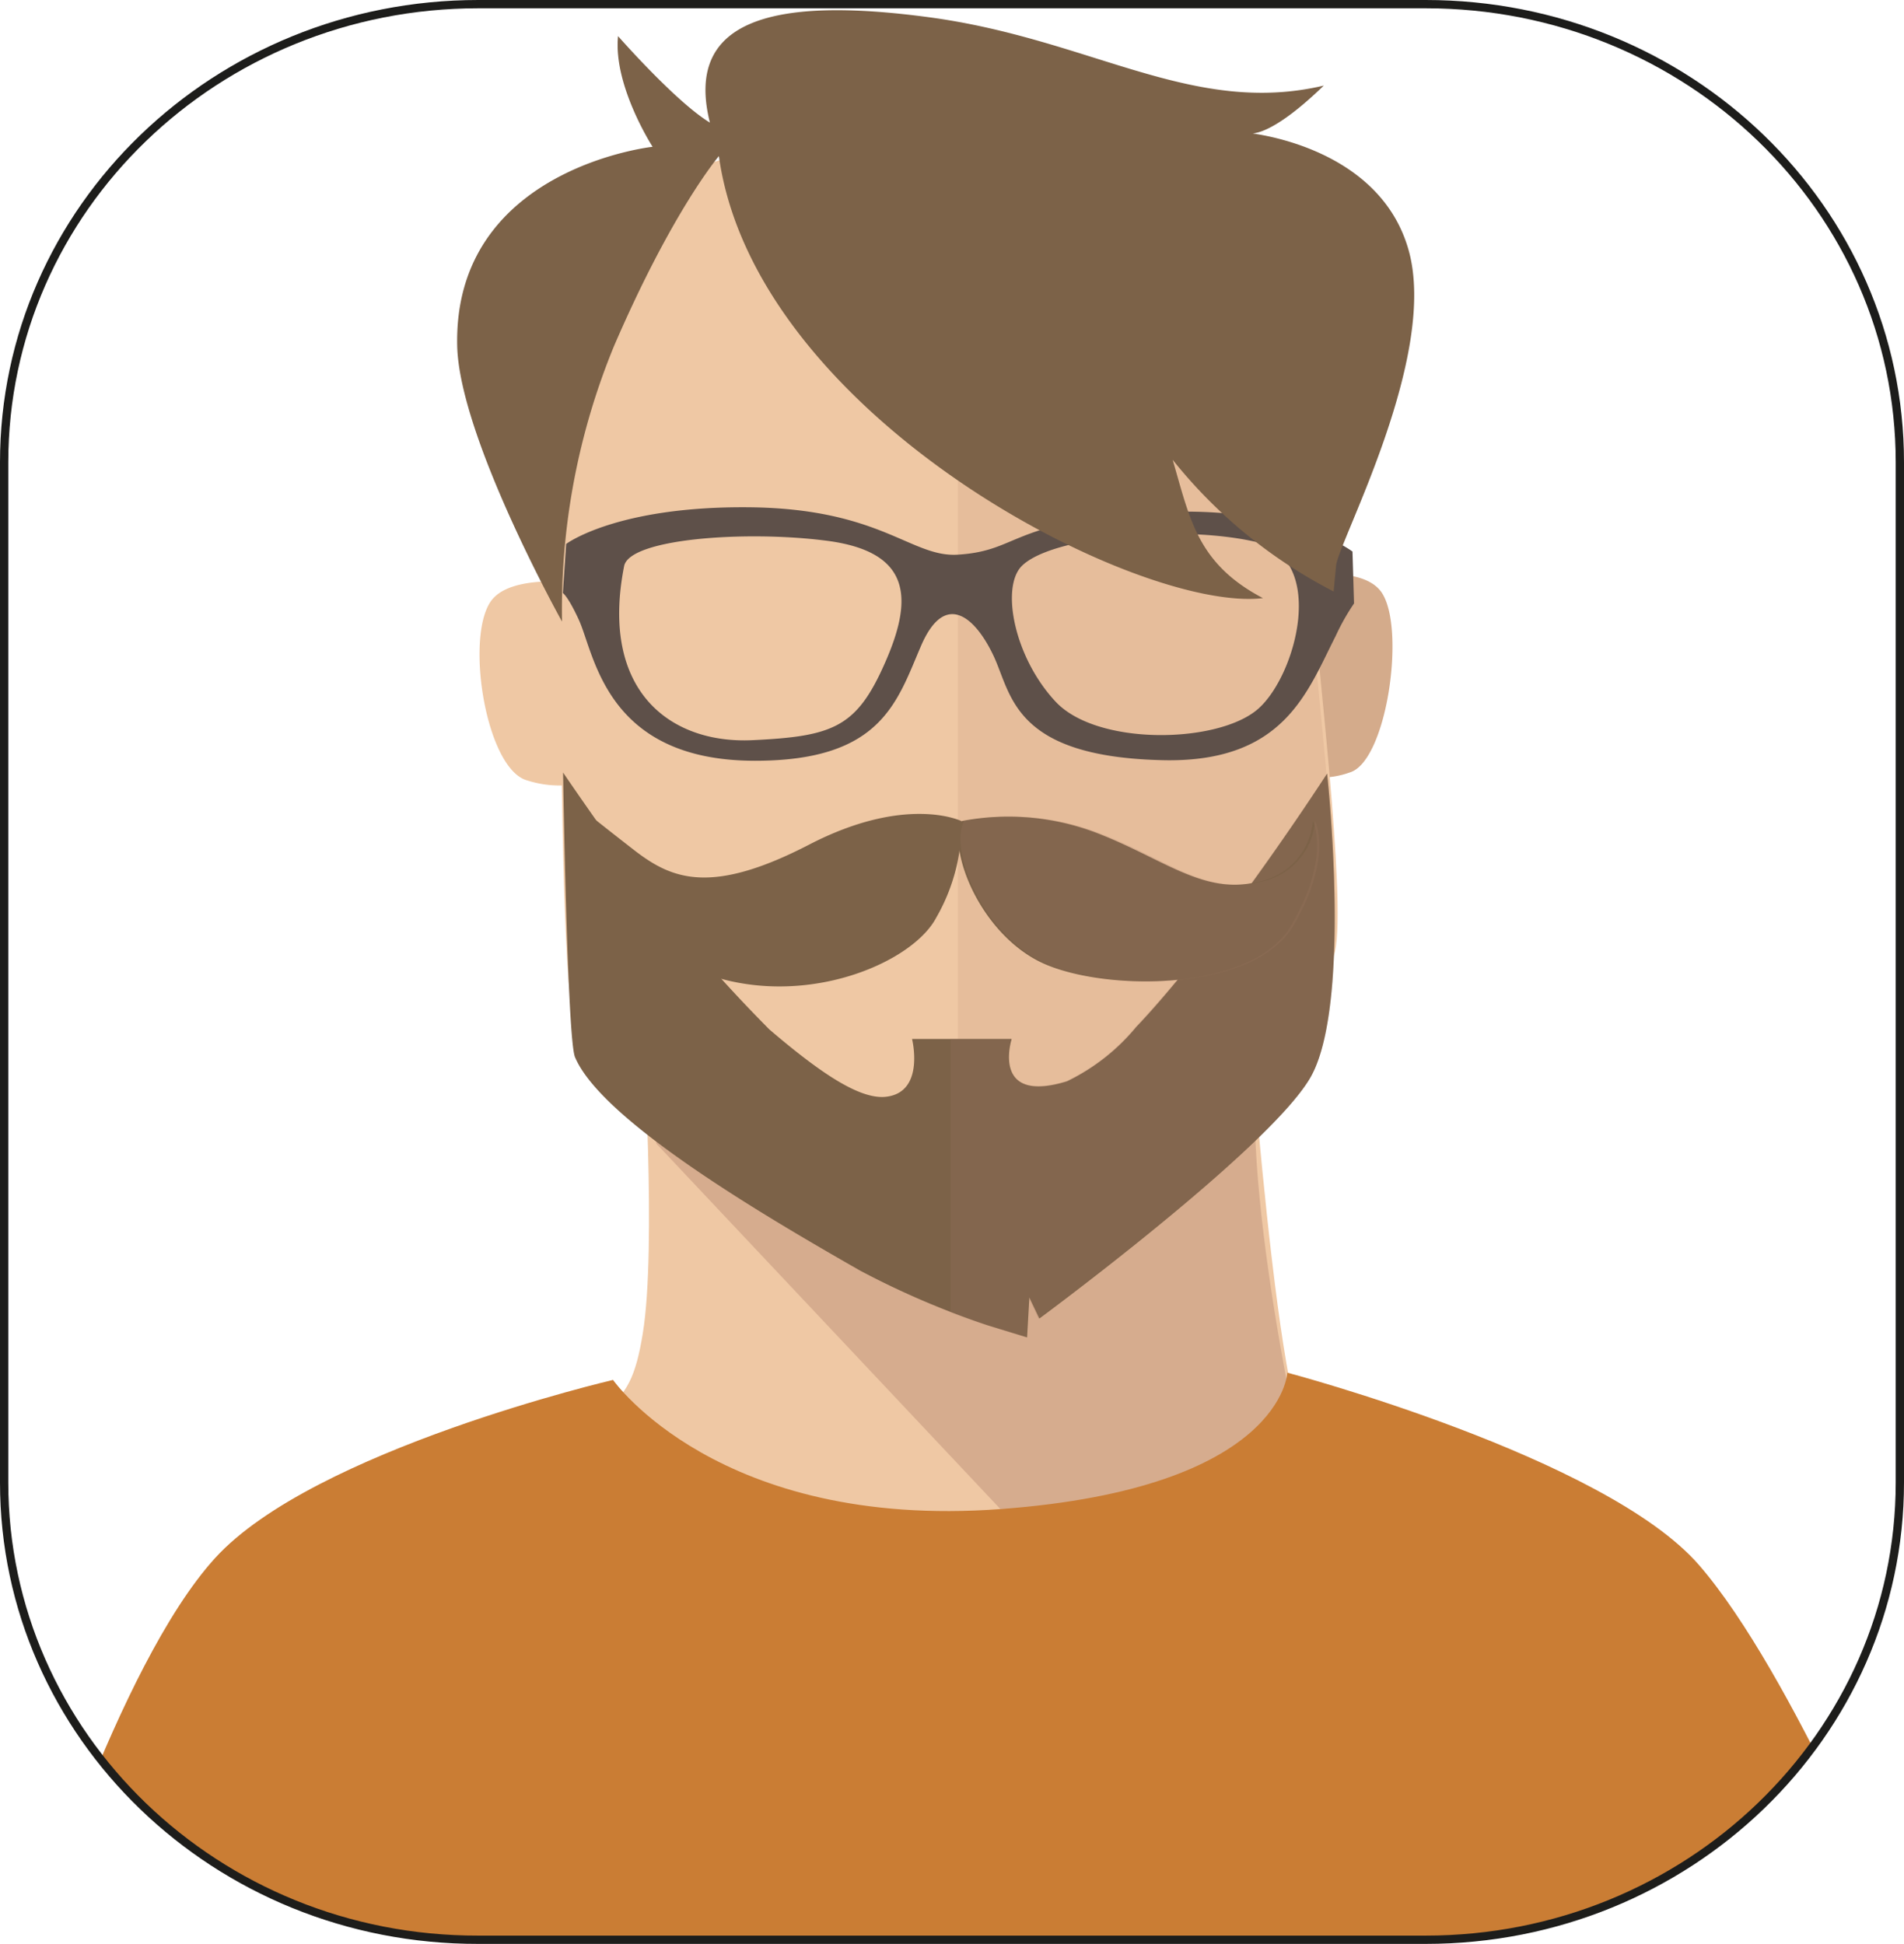 <svg xmlns="http://www.w3.org/2000/svg" xmlns:xlink="http://www.w3.org/1999/xlink" viewBox="0 0 229.786 234.648">
  <defs>
    <style>
      .cls-1 {
        fill: none;
        stroke: #1d1d1b;
        stroke-miterlimit: 10;
      }

      .cls-2 {
        clip-path: url(#clip-path);
      }

      .cls-3 {
        fill: #efc8a4;
      }

      .cls-4 {
        fill: #b1836e;
        opacity: 0.4;
      }

      .cls-5 {
        fill: #d4ab8b;
      }

      .cls-6 {
        fill: #ca7d34;
      }

      .cls-7 {
        fill: #c4917a;
      }

      .cls-10, .cls-7 {
        opacity: 0.2;
      }

      .cls-8 {
        fill: #5e5049;
      }

      .cls-9 {
        fill: #7c6248;
      }

      .cls-10 {
        fill: #a47966;
      }
    </style>
    <clipPath id="clip-path">
      <path id="Path_37" data-name="Path 37" class="cls-1" d="M229.286,178.945c0,30.471-25.608,55.2-57.228,55.2H57.728C26.129,234.211.5,209.479.5,178.945V55.808C.5,25.211,26.129.5,57.728.5h114.33c31.619,0,57.228,24.711,57.228,55.308Z" transform="translate(-0.5 -0.5)"/>
    </clipPath>
  </defs>
  <g id="GlassesBeard" transform="translate(0.5 0.5)">
    <g id="Layer_2" data-name="Layer 2" transform="translate(0 0)">
      <g id="Layer_1" data-name="Layer 1">
        <g id="Group_27" data-name="Group 27" class="cls-2">
          <path id="Path_23" data-name="Path 23" class="cls-3" d="M61.911,66.946s1.691,25.921,0,36.273S57.737,112.173,39.558,122,14.91,173.575,14.91,173.575l179.217-6.428s-13.691-31.828-22.666-40.093-25.045-6.553-29.219-10.832-8.035-62.612-8.035-62.612Z" transform="translate(15.165 57.235)"/>
          <path id="Path_24" data-name="Path 24" class="cls-4" d="M38.21,73.029,79.743,117.15a70.146,70.146,0,0,0,20.871-2.838c12.961-3.4,14.923-6.428,14.923-6.428s-5.489-25.045-5.092-40.907S38.21,68.5,38.21,68.5Z" transform="translate(40.494 64.509)"/>
          <path id="Path_25" data-name="Path 25" class="cls-5" d="M87.731,35.953c2.692,4.654.376,20.224-4.028,21.476a10.31,10.31,0,0,1-6.992,0L73.33,34.471S85.164,31.383,87.731,35.953Z" transform="translate(78.672 35.32)"/>
          <path id="Path_26" data-name="Path 26" class="cls-3" d="M29.264,36.425c-2.985,4.654-.417,20.224,4.508,21.5a12.815,12.815,0,0,0,7.764,0l3.778-23.083S32.185,31.854,29.264,36.425Z" transform="translate(29.383 35.788)"/>
          <path id="Path_27" data-name="Path 27" class="cls-3" d="M122.452,48.513s.877,9.642,1.127,15.194,4.028,36.315,2.63,42.681-28.092,32.6-31.891,36.67-23.814,1.023-26.861-.71S35.692,120.163,34.21,113.922s-1.482-46.834-1.586-54.514.835-37.317,8.62-43.829S79.52,4.163,103.376,13.242C116.587,18.292,122.681,40.833,122.452,48.513Z" transform="translate(34.413 7.942)"/>
          <path id="Path_28" data-name="Path 28" class="cls-6" d="M72.442,80.527s12.669,18.116,46.751,15.59S153.818,79.65,153.818,79.65s38.319,10.143,49.672,23.208,24.461,45.29,24.461,45.29L1.92,150.047s10.6-34.959,22.5-48.024S72.442,80.527,72.442,80.527Z" transform="translate(1.044 85.542)"/>
          <path id="Path_29" data-name="Path 29" class="cls-7" d="M97.12,48.883c.23-7.68-5.865-30.221-19.1-35.272A80.039,80.039,0,0,0,55.65,8.79V145.18c5.739.417,11.479.146,13.336-1.837,3.8-4.174,30.492-30.3,31.891-36.67S98.5,69.545,98.247,63.993,97.12,48.883,97.12,48.883Z" transform="translate(59.452 8.512)"/>
          <path id="Path_30" data-name="Path 30" class="cls-8" d="M103.625,30.27C86.615,31.4,87.971,34.84,80.5,35.32c-5.656.376-9.267-5.572-25.254-5.719s-22.04,4.425-22.04,4.425l-.4,5.927s.605.355,1.92,3.214C36.65,47.342,37.944,60.2,56,60.2c15.277,0,17.114-7.1,20.036-13.879s6.616-3.381,8.787,1.294S87.2,59.8,105.5,60.136c14.422.209,17.177-8.348,20.558-14.964a27.132,27.132,0,0,1,2.233-3.965l-.188-6.261S120.593,29.143,103.625,30.27ZM71.671,48.406c-3.423,7.785-6.261,8.849-16.008,9.308S37.214,51.913,40.2,36.7c.647-3.318,14.61-4.3,24.21-3.089C74.948,34.882,75.115,40.622,71.671,48.406Zm45.018,5.552c-4.8,4.174-19.368,4.487-24.4-.877S85.655,39.265,88.18,36.7c3.569-3.611,19.18-5.009,28.259-2.922C125.038,35.759,121.386,49.867,116.69,53.958Z" transform="translate(34.623 31.132)"/>
          <path id="Path_31" data-name="Path 31" class="cls-9" d="M32.82,44.94s.5,32.162,1.44,34.353c3.235,7.7,23.125,19.326,34.416,25.775a100.679,100.679,0,0,0,15.507,6.637l4.633,1.419.271-4.821L90.3,110.85s27.466-20.266,32.642-28.969,2.087-36.816,2.087-36.816-7.3,11.312-15.277,21.476c-2.609,3.3-5.259,6.491-7.764,9.121a24.774,24.774,0,0,1-8.348,6.553c-9.246,2.838-6.679-5.113-6.679-5.113H74.937s1.565,6.261-2.943,6.95c-3.131.522-7.952-2.692-14.276-8.1a186.376,186.376,0,0,1-12.71-14.192C40.313,55.981,32.82,44.94,32.82,44.94Z" transform="translate(34.634 47.81)"/>
          <path id="Path_32" data-name="Path 32" class="cls-9" d="M80.572,48.783s-6.616-3.256-18.387,2.838S45.7,55.8,41.314,52.477c-3.965-3.068-7.2-5.677-7.2-5.677s-5.155,5.259,8.1,16.175S74,67.149,77.525,60.429a22.749,22.749,0,0,0,3.047-11.646Z" transform="translate(34.968 49.832)"/>
          <path id="Path_33" data-name="Path 33" class="cls-9" d="M58.282,18.465S52.688,25,45.613,41.423a83.483,83.483,0,0,0-6.261,33.226S27,52.484,26.7,41.423c-.5-21.476,23.584-24.085,23.584-24.085S45.509,9.949,46.114,3.98c0,0,6.971,7.952,11.082,10.435C54.17,2.29,64.167-.924,83.681,1.706s31.724,11.98,47.606,8.244c-7.347,7.1-9.413,5.677-9.413,5.677s16.008,1.336,19.639,14.15-8.348,35-8.745,38.11l-.292,3.131a59.961,59.961,0,0,1-19.431-15.9c2.087,7.1,2.943,12.522,10.895,16.7C109,73.605,62.685,50,58.282,18.465Z" transform="translate(27.977 -0.119)"/>
          <path id="Path_34" data-name="Path 34" class="cls-10" d="M85.326,66.434c-2.609,3.3-5.259,6.491-7.764,9.121a24.774,24.774,0,0,1-8.348,6.553c-9.246,2.838-6.679-5.113-6.679-5.113h-7.3v33.059c1.732.668,3.318,1.231,4.487,1.586l4.633,1.419.271-4.821,1.211,2.546S93.4,90.519,98.579,81.816,100.666,45,100.666,45,93.3,56.27,85.326,66.434Z" transform="translate(58.996 47.875)"/>
          <path id="Path_35" data-name="Path 35" class="cls-9" d="M56.054,48.031a29.866,29.866,0,0,1,15.9,1.273c8.348,3.131,13.107,7.639,19.723,6.094a8.181,8.181,0,0,0,6.783-7.367s2.212,4.4-2.651,12.648S72.25,68.589,65.2,64.853,54.447,51.579,56.054,48.031Z" transform="translate(59.487 50.583)"/>
          <path id="Path_36" data-name="Path 36" class="cls-10" d="M56.214,48.031a29.866,29.866,0,0,1,15.9,1.273C80.466,52.435,85.2,56.943,91.84,55.4A8.181,8.181,0,0,0,98.6,48.031s2.212,4.4-2.651,12.648-23.542,7.91-30.617,4.174S54.5,51.579,56.214,48.031Z" transform="translate(59.619 50.583)"/>
        </g>
        <path id="Path_38" data-name="Path 38" class="cls-1" d="M229.286,178.945c0,30.471-25.608,55.2-57.228,55.2H57.728C26.129,234.211.5,209.479.5,178.945V55.808C.5,25.211,26.129.5,57.728.5h114.33c31.619,0,57.228,24.711,57.228,55.308Z" transform="translate(-0.5 -0.5)"/>
      </g>
    </g>
  </g>
</svg>
